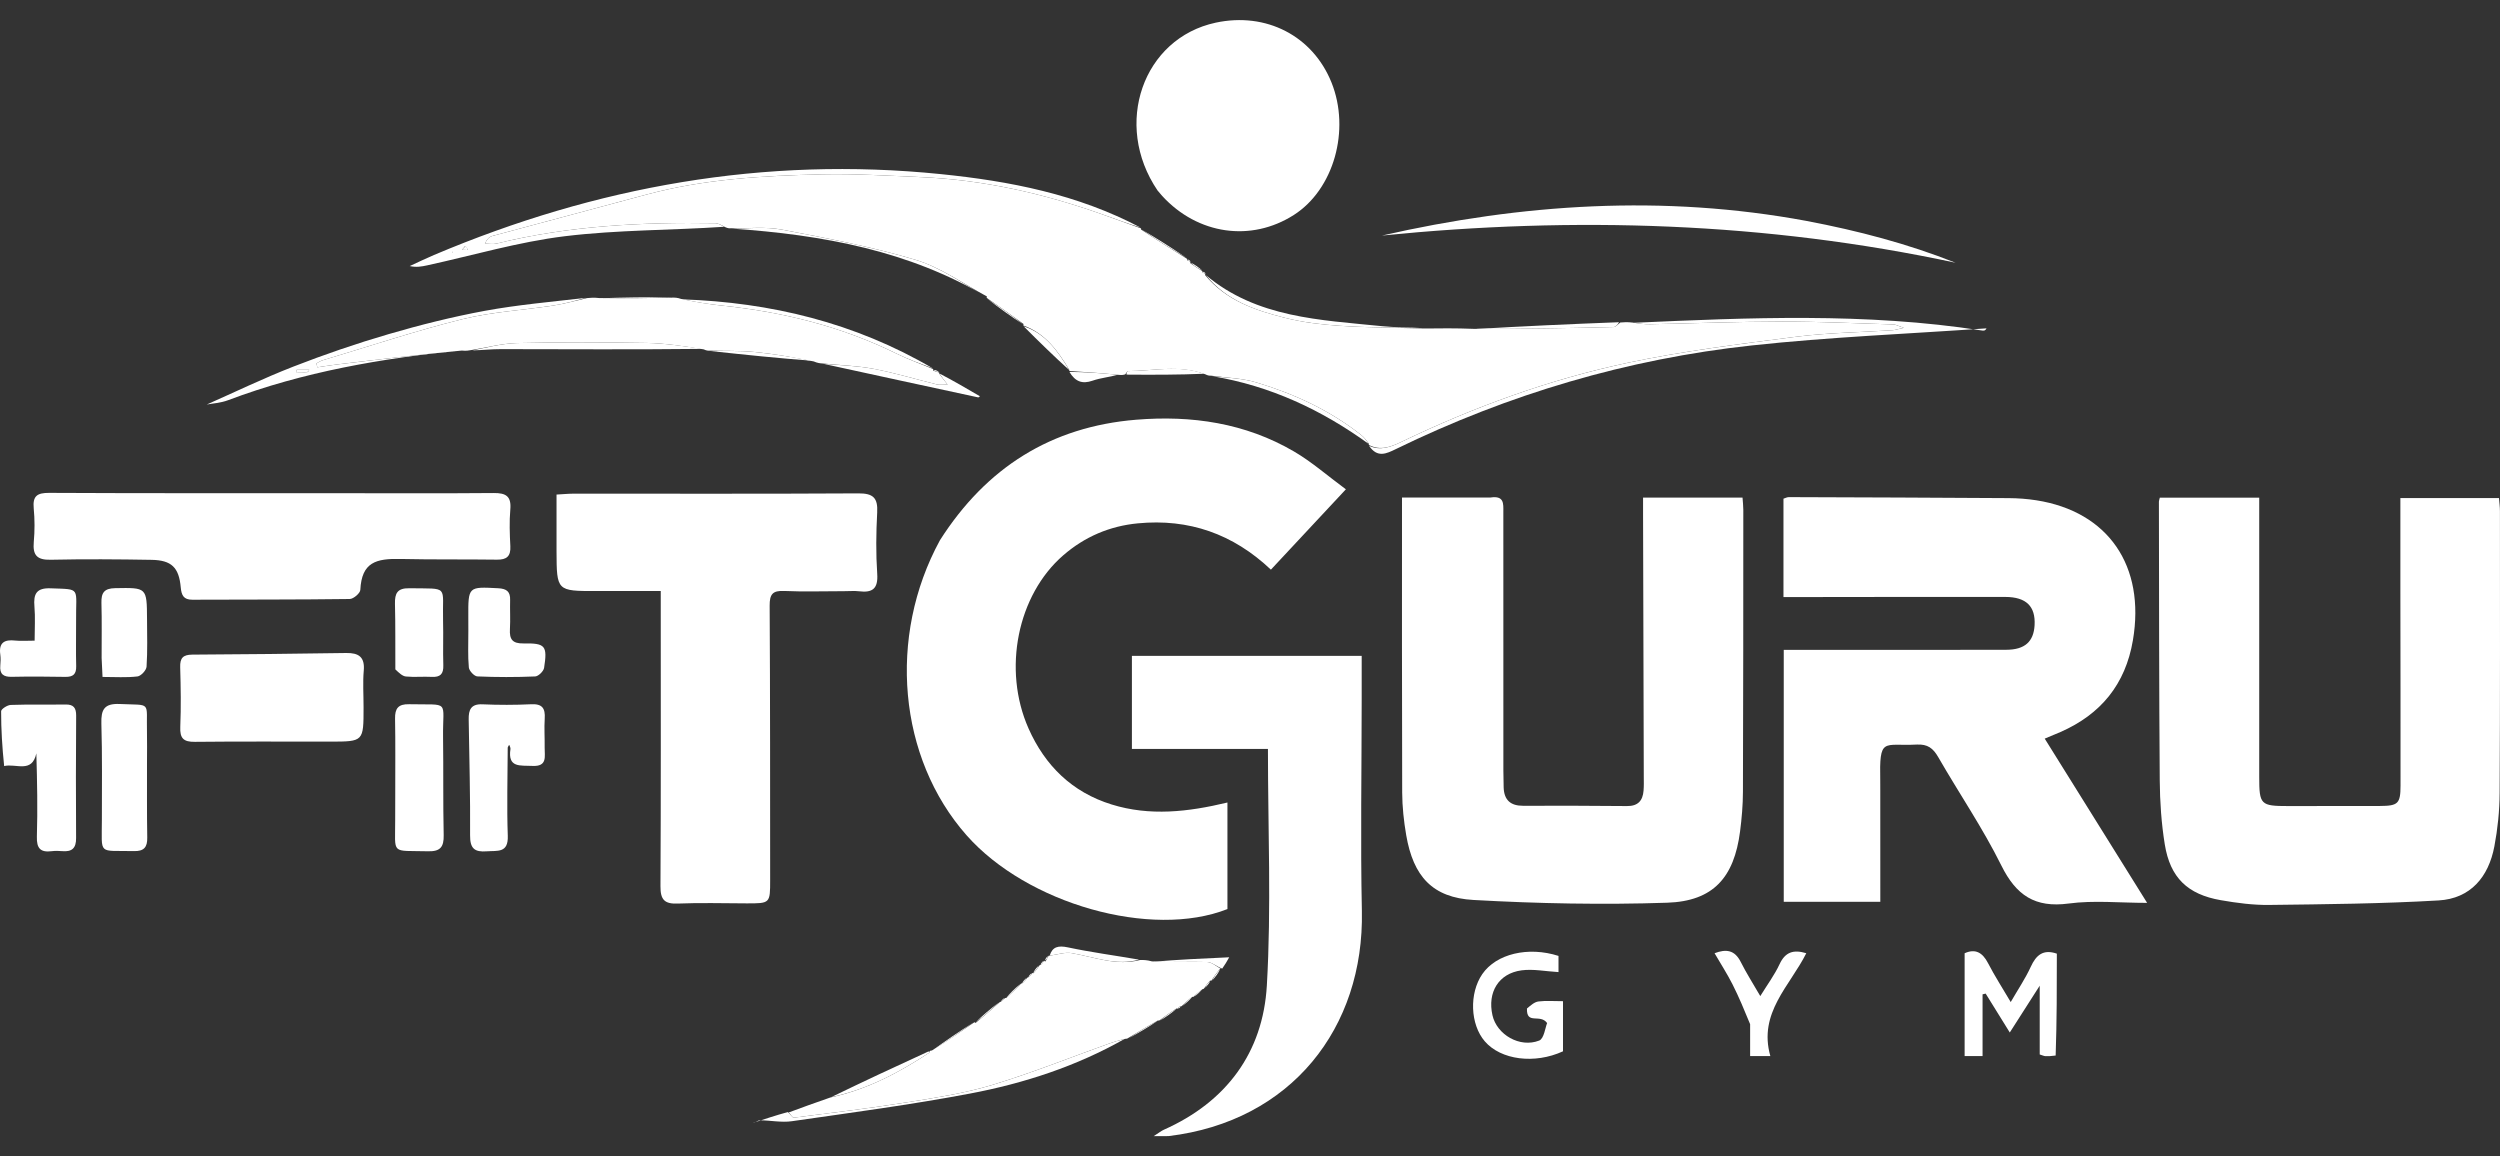 <svg width="80" height="37" viewBox="0 0 80 37" fill="none" xmlns="http://www.w3.org/2000/svg">
<rect x="0" y="0" width="80" height="37" fill="#333333" stroke="none"/>
<path d="M60.169 25.292C60.17 26.5 60.17 27.66 60.17 28.857C59.139 28.857 58.124 28.857 57.08 28.857C57.08 26.179 57.08 23.521 57.08 20.796C57.252 20.796 57.425 20.796 57.596 20.796C59.797 20.796 61.998 20.799 64.199 20.793C64.795 20.791 65.077 20.533 65.107 20.005C65.14 19.405 64.841 19.103 64.168 19.102C61.984 19.098 59.799 19.104 57.615 19.106C57.441 19.106 57.267 19.106 57.071 19.106C57.071 18.029 57.071 17.004 57.071 15.958C57.124 15.942 57.183 15.908 57.242 15.908C59.59 15.916 61.937 15.924 64.284 15.94C64.576 15.942 64.872 15.964 65.161 16.009C67.466 16.37 68.657 18.111 68.253 20.489C68.014 21.899 67.226 22.857 65.936 23.424C65.789 23.488 65.64 23.549 65.431 23.636C66.521 25.384 67.594 27.105 68.708 28.892C67.833 28.892 67.002 28.805 66.196 28.913C65.12 29.056 64.517 28.652 64.043 27.696C63.45 26.5 62.691 25.388 62.024 24.229C61.859 23.942 61.684 23.808 61.336 23.826C60.253 23.883 60.139 23.563 60.168 24.998C60.169 25.08 60.169 25.162 60.169 25.292Z" fill="white"/>
<path d="M47.7 15.92C48.134 15.855 48.108 16.117 48.107 16.373C48.106 19.135 48.106 21.897 48.108 24.659C48.108 24.839 48.112 25.018 48.117 25.198C48.13 25.599 48.335 25.786 48.737 25.785C49.845 25.782 50.953 25.782 52.061 25.794C52.414 25.798 52.568 25.624 52.594 25.299C52.606 25.153 52.602 25.006 52.601 24.859C52.594 22.047 52.586 19.236 52.578 16.425C52.577 16.266 52.578 16.107 52.578 15.923C53.664 15.923 54.7 15.923 55.761 15.923C55.77 16.061 55.786 16.189 55.786 16.316C55.785 19.323 55.785 22.331 55.774 25.338C55.773 25.761 55.736 26.187 55.682 26.607C55.491 28.081 54.825 28.838 53.349 28.887C51.286 28.956 49.214 28.915 47.153 28.799C45.835 28.726 45.226 28.042 44.999 26.727C44.922 26.278 44.872 25.818 44.87 25.363C44.859 22.242 44.864 19.121 44.864 15.92C45.78 15.92 46.718 15.92 47.7 15.92Z" fill="white"/>
<path d="M76.812 18.912C76.812 17.9 76.812 16.936 76.812 15.938C77.863 15.938 78.897 15.938 79.967 15.938C79.978 16.078 79.998 16.219 79.998 16.36C79.999 19.366 80.005 22.373 79.988 25.38C79.985 25.948 79.926 26.524 79.82 27.083C79.635 28.064 79.055 28.755 78.034 28.814C76.233 28.919 74.425 28.936 72.62 28.958C72.102 28.965 71.578 28.895 71.066 28.806C70.002 28.621 69.445 28.085 69.273 27.021C69.164 26.347 69.117 25.657 69.112 24.974C69.089 22 69.091 19.026 69.085 16.052C69.085 16.021 69.099 15.99 69.114 15.925C70.154 15.925 71.202 15.925 72.295 15.925C72.295 16.109 72.295 16.268 72.295 16.427C72.294 19.237 72.294 22.048 72.295 24.858C72.295 25.753 72.338 25.794 73.228 25.794C74.206 25.793 75.184 25.795 76.161 25.791C76.738 25.788 76.816 25.716 76.817 25.138C76.82 23.079 76.814 21.02 76.812 18.912Z" fill="white"/>
<path d="M30.078 17.288C31.563 14.959 33.64 13.653 36.359 13.431C38.133 13.286 39.848 13.535 41.407 14.447C41.975 14.779 42.479 15.223 43.068 15.658C42.231 16.555 41.468 17.373 40.669 18.229C39.456 17.082 38.042 16.59 36.411 16.747C35.506 16.834 34.71 17.176 34.025 17.769C32.559 19.039 32.075 21.42 32.913 23.311C33.442 24.503 34.309 25.352 35.571 25.743C36.791 26.122 38.016 25.984 39.278 25.68C39.278 26.847 39.278 27.966 39.278 29.09C36.846 30.05 32.868 28.927 30.927 26.725C28.749 24.255 28.391 20.382 30.078 17.288Z" fill="white"/>
<path d="M51.851 10.32C51.957 10.311 52.063 10.302 52.241 10.322C52.475 10.36 52.637 10.379 52.799 10.376C54.212 10.347 55.626 10.292 57.04 10.29C58.225 10.289 59.411 10.347 60.597 10.383C60.661 10.385 60.725 10.424 60.922 10.491C60.708 10.538 60.636 10.562 60.564 10.567C59.529 10.635 58.487 10.646 57.461 10.778C55.666 11.009 53.863 11.232 52.095 11.607C49.581 12.142 47.168 13.021 44.848 14.138C44.5 14.306 44.167 14.432 43.794 14.234C43.794 14.234 43.812 14.225 43.803 14.198C43.719 14.088 43.653 13.994 43.566 13.926C42.559 13.131 41.413 12.601 40.197 12.236C39.734 12.097 39.233 12.089 38.749 12.021C38.702 12.022 38.656 12.022 38.564 11.975C37.717 11.665 36.905 11.872 36.098 11.875C36.068 11.875 36.038 11.943 36.008 11.979C35.962 11.993 35.917 12.007 35.804 11.996C35.228 11.938 34.719 11.904 34.211 11.871C34.211 11.871 34.224 11.867 34.218 11.838C33.845 11.215 33.438 10.661 32.742 10.413C32.742 10.413 32.757 10.383 32.749 10.364C32.351 10.073 31.961 9.801 31.57 9.529C31.57 9.529 31.588 9.506 31.577 9.484C30.808 9.069 30.087 8.55 29.284 8.31C27.891 7.894 26.452 7.621 25.022 7.348C24.494 7.247 23.934 7.314 23.389 7.305C23.343 7.307 23.298 7.31 23.206 7.268C23.07 7.195 22.981 7.145 22.891 7.143C20.535 7.104 18.194 7.225 15.893 7.793C15.775 7.822 15.642 7.796 15.517 7.796C15.586 7.643 15.662 7.577 15.749 7.553C17.389 7.109 19.032 6.674 20.672 6.23C22.517 5.73 24.409 5.623 26.303 5.579C27.357 5.555 28.413 5.623 29.467 5.668C31.459 5.752 33.381 6.189 35.255 6.853C35.677 7.003 36.097 7.158 36.517 7.31C36.517 7.31 36.506 7.319 36.515 7.346C37.013 7.678 37.501 7.981 37.989 8.285C37.989 8.285 37.976 8.31 37.986 8.325C38.03 8.35 38.064 8.36 38.097 8.37C38.097 8.37 38.083 8.4 38.089 8.421C38.223 8.521 38.351 8.6 38.479 8.679C38.479 8.679 38.466 8.693 38.476 8.712C38.519 8.743 38.553 8.754 38.586 8.766C38.586 8.766 38.546 8.778 38.565 8.806C39.244 9.623 40.168 9.929 41.108 10.168C41.684 10.315 42.285 10.387 42.878 10.426C43.778 10.485 44.681 10.486 45.583 10.512C46.079 10.506 46.575 10.5 47.151 10.523C48.697 10.525 50.165 10.501 51.633 10.466C51.707 10.464 51.779 10.371 51.851 10.32Z" fill="white"/>
<path d="M27.001 18.918C26.333 18.918 25.712 18.939 25.094 18.911C24.723 18.894 24.626 19.015 24.629 19.384C24.646 22.31 24.643 25.237 24.645 28.164C24.645 28.909 24.644 28.909 23.895 28.908C23.162 28.907 22.427 28.883 21.695 28.914C21.266 28.932 21.132 28.794 21.135 28.36C21.151 25.385 21.144 22.409 21.144 19.433C21.144 19.287 21.144 19.142 21.144 18.913C20.437 18.913 19.76 18.913 19.083 18.913C17.815 18.914 17.814 18.915 17.809 17.636C17.807 17.05 17.809 16.463 17.809 15.826C18.021 15.814 18.195 15.797 18.368 15.797C21.4 15.796 24.433 15.806 27.465 15.788C27.938 15.785 28.096 15.928 28.07 16.4C28.035 17.052 28.027 17.71 28.071 18.361C28.104 18.839 27.919 18.974 27.489 18.921C27.345 18.903 27.196 18.918 27.001 18.918Z" fill="white"/>
<path d="M37.393 36.355C37.248 36.357 37.144 36.357 36.917 36.357C37.093 36.245 37.164 36.186 37.244 36.151C39.244 35.261 40.414 33.681 40.539 31.539C40.685 29.037 40.574 26.52 40.574 23.966C39.142 23.966 37.7 23.966 36.221 23.966C36.221 22.955 36.221 21.985 36.221 20.987C38.646 20.987 41.081 20.987 43.574 20.987C43.574 21.454 43.574 21.922 43.574 22.389C43.573 24.643 43.533 26.899 43.58 29.152C43.657 32.891 41.32 35.885 37.393 36.355Z" fill="white"/>
<path d="M10.569 15.782C12.345 15.783 14.072 15.792 15.8 15.777C16.192 15.774 16.367 15.88 16.33 16.303C16.296 16.692 16.311 17.088 16.331 17.479C16.348 17.802 16.212 17.914 15.902 17.909C14.875 17.895 13.848 17.91 12.822 17.887C12.035 17.869 11.574 17.988 11.53 18.878C11.524 18.984 11.31 19.167 11.191 19.168C9.513 19.19 7.835 19.184 6.156 19.191C5.877 19.192 5.807 19.051 5.784 18.797C5.727 18.159 5.49 17.926 4.85 17.915C3.774 17.896 2.698 17.888 1.623 17.912C1.185 17.922 1.043 17.768 1.081 17.343C1.113 16.987 1.113 16.622 1.079 16.266C1.041 15.868 1.192 15.77 1.574 15.772C4.556 15.787 7.538 15.781 10.569 15.782Z" fill="white"/>
<path d="M37.041 6.095C35.604 3.977 36.576 1.223 38.904 0.725C40.518 0.379 42.007 1.149 42.607 2.638C43.22 4.162 42.68 6.063 41.404 6.878C40.033 7.754 38.327 7.508 37.191 6.271C37.147 6.223 37.105 6.172 37.041 6.095Z" fill="white"/>
<path d="M36.098 33.219C36.098 33.219 36.069 33.245 36.01 33.242C35.8 33.29 35.647 33.338 35.496 33.392C34.249 33.839 33.017 34.335 31.751 34.718C30.874 34.984 29.955 35.125 29.047 35.27C27.837 35.464 26.619 35.61 25.404 35.765C25.357 35.77 25.295 35.656 25.24 35.598C25.66 35.443 26.08 35.288 26.568 35.121C27.771 34.859 28.773 34.317 29.734 33.688C29.744 33.682 29.741 33.657 29.744 33.642C29.744 33.642 29.766 33.615 29.821 33.616C30.311 33.315 30.747 33.012 31.184 32.709C31.184 32.709 31.198 32.734 31.224 32.73C31.499 32.507 31.747 32.286 31.996 32.065C31.996 32.065 31.994 32.059 32.027 32.057C32.096 32.014 32.133 31.972 32.169 31.93C32.169 31.93 32.172 31.942 32.2 31.937C32.378 31.778 32.528 31.625 32.679 31.471C32.679 31.471 32.677 31.47 32.709 31.467C32.786 31.404 32.832 31.343 32.878 31.283C32.878 31.283 32.876 31.276 32.909 31.273C32.974 31.225 33.004 31.179 33.035 31.134C33.035 31.134 33.041 31.146 33.068 31.144C33.153 31.057 33.21 30.972 33.268 30.887C33.268 30.887 33.265 30.881 33.298 30.879C33.358 30.83 33.385 30.784 33.412 30.738C33.421 30.754 33.43 30.77 33.458 30.763C33.502 30.688 33.529 30.636 33.556 30.584C33.556 30.584 33.558 30.587 33.592 30.581C33.847 30.546 34.078 30.463 34.289 30.499C35.017 30.625 35.726 30.917 36.487 30.719C36.594 30.719 36.701 30.719 36.862 30.764C37.489 30.797 38.062 30.768 38.633 30.785C38.785 30.789 38.933 30.933 39.083 31.012C39.083 31.012 39.07 30.997 39.039 31.006C38.924 31.139 38.84 31.264 38.757 31.389C38.757 31.389 38.748 31.376 38.722 31.38C38.643 31.462 38.59 31.541 38.537 31.62C38.537 31.62 38.525 31.649 38.479 31.654C38.352 31.74 38.271 31.819 38.19 31.899C38.19 31.899 38.183 31.901 38.152 31.899C38.015 31.998 37.91 32.101 37.804 32.203C37.804 32.203 37.78 32.206 37.763 32.2C37.725 32.224 37.704 32.252 37.683 32.281C37.683 32.281 37.681 32.271 37.65 32.27C37.442 32.4 37.264 32.531 37.087 32.662C37.087 32.662 37.085 32.653 37.053 32.655C36.713 32.844 36.406 33.032 36.098 33.219Z" fill="white"/>
<path d="M21.52 9.524C21.596 9.523 21.672 9.522 21.799 9.567C22.278 9.67 22.705 9.738 23.135 9.783C25.067 9.986 26.925 10.448 28.677 11.31C29.063 11.5 29.47 11.646 29.868 11.813C29.868 11.813 29.848 11.845 29.864 11.86C29.94 11.891 29.999 11.907 30.058 11.922C30.058 11.922 30.046 11.932 30.056 11.958C30.14 12.077 30.214 12.17 30.322 12.306C30.168 12.306 30.071 12.324 29.984 12.303C29.312 12.138 28.647 11.935 27.968 11.805C27.428 11.702 26.871 11.686 26.321 11.631C26.244 11.626 26.167 11.62 26.04 11.566C25.373 11.43 24.758 11.322 24.138 11.263C23.664 11.217 23.184 11.233 22.706 11.221C22.66 11.222 22.613 11.224 22.517 11.179C21.877 11.077 21.286 10.984 20.694 10.974C19.315 10.951 17.934 10.946 16.555 10.978C16.059 10.989 15.566 11.125 15.071 11.204C14.996 11.218 14.921 11.232 14.776 11.218C13.395 11.348 12.084 11.505 10.774 11.664C10.567 11.689 10.361 11.724 10.154 11.754C10.145 11.712 10.136 11.67 10.127 11.628C10.191 11.595 10.251 11.551 10.319 11.531C11.806 11.085 13.281 10.591 14.786 10.216C15.733 9.979 16.726 9.929 17.696 9.779C18.063 9.722 18.423 9.621 18.786 9.539C18.892 9.529 18.998 9.518 19.177 9.538C20.006 9.553 20.763 9.539 21.52 9.524Z" fill="white"/>
<path d="M11.634 22.638C11.634 23.729 11.634 23.73 10.579 23.732C9.132 23.733 7.684 23.723 6.236 23.739C5.872 23.743 5.753 23.627 5.769 23.261C5.795 22.626 5.785 21.988 5.766 21.352C5.757 21.058 5.854 20.95 6.153 20.948C7.795 20.94 9.437 20.92 11.079 20.896C11.478 20.89 11.68 21.023 11.64 21.464C11.607 21.836 11.634 22.214 11.634 22.638Z" fill="white"/>
<path d="M57.81 7.07C59.467 7.385 61.05 7.802 62.579 8.408C56.503 7.107 50.383 6.919 44.221 7.538C48.709 6.519 53.22 6.219 57.81 7.07Z" fill="white"/>
<path d="M0.133 24.514C0.071 23.92 0.035 23.34 0.036 22.761C0.036 22.69 0.233 22.562 0.343 22.558C0.928 22.537 1.514 22.553 2.1 22.544C2.356 22.54 2.438 22.654 2.437 22.899C2.429 24.205 2.425 25.511 2.435 26.816C2.438 27.141 2.305 27.262 1.997 27.237C1.884 27.227 1.768 27.224 1.656 27.238C1.3 27.283 1.169 27.153 1.18 26.776C1.207 25.896 1.189 25.015 1.163 24.107C1.025 24.758 0.51 24.422 0.133 24.514Z" fill="white"/>
<path d="M16.247 23.92C16.243 24.887 16.216 25.818 16.249 26.746C16.269 27.307 15.92 27.216 15.579 27.242C15.188 27.273 15.039 27.154 15.043 26.733C15.052 25.495 15.017 24.256 14.998 23.018C14.993 22.716 15.069 22.522 15.437 22.538C15.956 22.561 16.478 22.561 16.997 22.536C17.354 22.518 17.452 22.666 17.431 22.994C17.411 23.302 17.434 23.613 17.429 23.923C17.424 24.2 17.529 24.536 17.031 24.509C16.651 24.489 16.24 24.579 16.335 23.969C16.341 23.927 16.311 23.88 16.297 23.836C16.281 23.851 16.265 23.867 16.247 23.92Z" fill="white"/>
<path d="M12.648 25.387C12.647 24.558 12.656 23.778 12.642 22.999C12.636 22.671 12.741 22.528 13.089 22.535C14.428 22.565 14.162 22.374 14.178 23.597C14.192 24.64 14.175 25.683 14.198 26.726C14.206 27.103 14.089 27.251 13.699 27.241C12.484 27.21 12.651 27.374 12.646 26.218C12.645 25.958 12.647 25.697 12.648 25.387Z" fill="white"/>
<path d="M4.704 24.406C4.706 25.238 4.698 26.021 4.712 26.803C4.718 27.118 4.6 27.243 4.284 27.235C3.121 27.209 3.26 27.385 3.26 26.236C3.26 25.209 3.274 24.181 3.244 23.155C3.231 22.706 3.335 22.506 3.831 22.528C4.867 22.576 4.678 22.423 4.703 23.428C4.71 23.737 4.704 24.047 4.704 24.406Z" fill="white"/>
<path d="M65.781 33.777C65.646 33.795 65.548 33.801 65.451 33.797C65.406 33.794 65.362 33.771 65.271 33.743C65.271 33.062 65.271 32.373 65.271 31.542C64.919 32.092 64.646 32.519 64.313 33.04C64.02 32.568 63.781 32.182 63.541 31.795C63.508 31.803 63.475 31.811 63.442 31.819C63.442 32.471 63.442 33.124 63.442 33.795C63.221 33.795 63.062 33.795 62.868 33.795C62.868 32.702 62.868 31.615 62.868 30.504C63.208 30.35 63.439 30.475 63.619 30.824C63.828 31.228 64.076 31.612 64.343 32.066C64.575 31.663 64.811 31.315 64.984 30.938C65.157 30.559 65.384 30.367 65.819 30.517C65.819 31.59 65.819 32.675 65.781 33.777Z" fill="white"/>
<path d="M36.5 7.283C36.097 7.158 35.677 7.003 35.255 6.853C33.381 6.189 31.459 5.752 29.467 5.668C28.413 5.623 27.357 5.555 26.303 5.579C24.409 5.623 22.517 5.73 20.672 6.23C19.032 6.674 17.389 7.109 15.749 7.553C15.662 7.577 15.586 7.643 15.517 7.796C15.642 7.796 15.775 7.822 15.893 7.793C18.194 7.225 20.535 7.104 22.891 7.143C22.981 7.145 23.07 7.195 23.173 7.257C21.483 7.371 19.766 7.353 18.076 7.559C16.591 7.74 15.135 8.172 13.666 8.492C13.495 8.529 13.324 8.561 13.111 8.514C13.369 8.396 13.624 8.271 13.885 8.161C19.078 5.962 24.47 4.999 30.1 5.571C32.312 5.795 34.48 6.216 36.5 7.283ZM14.883 7.877C14.85 7.916 14.817 7.955 14.784 7.993C14.843 7.996 14.902 7.999 14.96 8.001C14.952 7.955 14.943 7.908 14.883 7.877ZM14.466 8.092C14.474 8.078 14.482 8.064 14.49 8.05C14.477 8.056 14.464 8.062 14.466 8.092Z" fill="white"/>
<path d="M43.809 14.264C44.167 14.432 44.5 14.306 44.848 14.138C47.168 13.021 49.581 12.142 52.095 11.607C53.863 11.232 55.666 11.009 57.461 10.778C58.487 10.646 59.529 10.635 60.564 10.567C60.636 10.562 60.708 10.538 60.922 10.491C60.725 10.424 60.661 10.385 60.597 10.383C59.411 10.347 58.225 10.289 57.04 10.29C55.626 10.292 54.212 10.347 52.799 10.376C52.637 10.379 52.475 10.36 52.28 10.329C55.973 10.164 59.7 10 63.409 10.574C63.466 10.583 63.524 10.596 63.568 10.507C61.06 10.684 58.545 10.784 56.048 11.055C52.07 11.487 48.273 12.613 44.669 14.37C44.362 14.519 44.075 14.661 43.809 14.264Z" fill="white"/>
<path d="M48.863 32.272C48.986 32.169 49.102 32.063 49.23 32.047C49.468 32.017 49.713 32.038 50.016 32.038C50.016 32.326 50.016 32.598 50.016 32.87C50.016 33.13 50.016 33.391 50.016 33.642C49.105 34.06 48.027 33.918 47.514 33.323C47.046 32.781 47.009 31.788 47.434 31.17C47.881 30.521 48.902 30.278 49.872 30.589C49.872 30.777 49.872 30.964 49.872 31.107C49.454 31.083 49.062 31.001 48.689 31.051C47.954 31.15 47.592 31.754 47.759 32.49C47.899 33.108 48.634 33.541 49.254 33.298C49.409 33.238 49.448 32.881 49.508 32.738C49.285 32.427 48.842 32.806 48.863 32.272Z" fill="white"/>
<path d="M2.435 19.898C2.436 20.404 2.426 20.861 2.438 21.318C2.444 21.575 2.339 21.664 2.09 21.66C1.52 21.649 0.95 21.646 0.38 21.658C0.11 21.665 -0.017 21.573 0.01 21.292C0.021 21.179 0.025 21.062 0.01 20.95C-0.046 20.563 0.142 20.458 0.49 20.498C0.664 20.517 0.842 20.501 1.108 20.501C1.108 20.108 1.132 19.756 1.102 19.41C1.067 19.005 1.164 18.808 1.624 18.826C2.615 18.865 2.421 18.775 2.435 19.898Z" fill="white"/>
<path d="M14.987 20.189C14.987 20.01 14.986 19.879 14.986 19.749C14.982 18.765 14.981 18.773 15.944 18.824C16.21 18.838 16.333 18.929 16.324 19.201C16.315 19.511 16.336 19.821 16.318 20.13C16.299 20.453 16.392 20.596 16.751 20.59C17.455 20.578 17.52 20.665 17.411 21.372C17.394 21.48 17.228 21.642 17.126 21.646C16.51 21.672 15.891 21.672 15.275 21.645C15.176 21.641 15.013 21.467 15.003 21.36C14.968 20.989 14.988 20.612 14.987 20.189Z" fill="white"/>
<path d="M12.651 21.42C12.647 20.691 12.656 20.006 12.639 19.323C12.631 18.984 12.715 18.817 13.1 18.824C14.397 18.844 14.148 18.715 14.178 19.874C14.191 20.346 14.171 20.819 14.186 21.291C14.195 21.568 14.089 21.674 13.817 21.66C13.541 21.645 13.263 21.675 12.989 21.648C12.873 21.636 12.765 21.528 12.651 21.42Z" fill="white"/>
<path d="M3.252 21.056C3.251 20.437 3.262 19.865 3.246 19.293C3.237 18.968 3.334 18.827 3.687 18.821C4.698 18.804 4.699 18.79 4.705 19.814C4.707 20.321 4.723 20.828 4.69 21.333C4.683 21.448 4.511 21.633 4.399 21.646C4.047 21.688 3.688 21.662 3.281 21.662C3.27 21.45 3.261 21.276 3.252 21.056Z" fill="white"/>
<path d="M18.743 9.531C18.423 9.621 18.063 9.722 17.696 9.779C16.726 9.929 15.733 9.979 14.786 10.216C13.281 10.591 11.806 11.085 10.319 11.531C10.251 11.551 10.191 11.595 10.127 11.628C10.136 11.67 10.145 11.712 10.154 11.754C10.361 11.724 10.567 11.689 10.774 11.664C12.084 11.505 13.395 11.348 14.738 11.213C12.219 11.467 9.71 11.896 7.3 12.806C7.059 12.897 6.789 12.911 6.616 12.945C7.483 12.562 8.42 12.108 9.388 11.731C10.386 11.342 11.404 10.993 12.433 10.693C13.445 10.397 14.474 10.139 15.511 9.947C16.564 9.753 17.636 9.66 18.743 9.531ZM9.838 11.907C9.85 11.897 9.865 11.888 9.874 11.875C9.884 11.863 9.888 11.848 9.895 11.834C9.761 11.834 9.627 11.834 9.493 11.834C9.496 11.866 9.498 11.898 9.5 11.931C9.593 11.931 9.687 11.931 9.838 11.907Z" fill="white"/>
<path d="M56.004 32.774C55.818 32.32 55.645 31.904 55.443 31.504C55.275 31.171 55.071 30.855 54.866 30.503C55.235 30.363 55.509 30.396 55.703 30.781C55.883 31.14 56.1 31.479 56.329 31.875C56.553 31.511 56.786 31.198 56.947 30.852C57.127 30.466 57.388 30.378 57.801 30.503C57.278 31.55 56.258 32.411 56.651 33.794C56.392 33.794 56.223 33.794 56.004 33.794C56.004 33.466 56.004 33.142 56.004 32.774Z" fill="white"/>
<path d="M25.213 35.585C25.295 35.656 25.357 35.77 25.404 35.765C26.619 35.61 27.837 35.464 29.047 35.27C29.955 35.125 30.874 34.984 31.751 34.718C33.017 34.335 34.249 33.839 35.496 33.392C35.647 33.338 35.8 33.29 35.991 33.243C34.462 34.113 32.776 34.667 31.031 34.996C29.144 35.353 27.238 35.605 25.337 35.879C25.006 35.927 24.658 35.851 24.318 35.85C24.246 35.85 24.174 35.929 24.096 35.933C24.459 35.813 24.823 35.692 25.213 35.585Z" fill="white"/>
<path d="M23.428 7.316C23.934 7.314 24.494 7.247 25.022 7.348C26.452 7.621 27.891 7.894 29.284 8.31C30.087 8.55 30.808 9.069 31.57 9.497C29.082 8.019 26.319 7.513 23.428 7.316Z" fill="white"/>
<path d="M29.849 11.787C29.47 11.646 29.063 11.5 28.677 11.31C26.925 10.448 25.067 9.986 23.135 9.783C22.705 9.738 22.278 9.67 21.835 9.579C24.657 9.677 27.353 10.322 29.849 11.787Z" fill="white"/>
<path d="M15.115 11.213C15.566 11.125 16.059 10.989 16.555 10.978C17.934 10.946 19.315 10.951 20.694 10.974C21.286 10.984 21.877 11.077 22.485 11.164C20.345 11.187 18.189 11.176 16.033 11.172C15.741 11.171 15.45 11.204 15.115 11.213Z" fill="white"/>
<path d="M45.54 10.501C44.681 10.486 43.778 10.485 42.878 10.426C42.285 10.387 41.684 10.315 41.108 10.168C40.168 9.929 39.244 9.623 38.584 8.8C40.216 10.173 42.245 10.237 44.23 10.438C44.65 10.48 45.075 10.473 45.54 10.501Z" fill="white"/>
<path d="M26.357 11.644C26.871 11.686 27.428 11.702 27.968 11.805C28.647 11.935 29.312 12.138 29.984 12.303C30.071 12.324 30.168 12.306 30.322 12.306C30.214 12.17 30.14 12.077 30.06 11.951C30.488 12.172 30.924 12.427 31.359 12.681C31.343 12.693 31.326 12.705 31.309 12.718C29.671 12.364 28.032 12.011 26.357 11.644Z" fill="white"/>
<path d="M38.783 12.036C39.233 12.089 39.734 12.097 40.197 12.236C41.413 12.601 42.559 13.131 43.566 13.926C43.653 13.994 43.719 14.088 43.797 14.205C42.306 13.126 40.666 12.348 38.783 12.036Z" fill="white"/>
<path d="M51.807 10.311C51.779 10.371 51.707 10.464 51.633 10.466C50.165 10.501 48.697 10.525 47.196 10.53C48.696 10.44 50.229 10.371 51.807 10.311Z" fill="white"/>
<path d="M29.71 33.646C29.741 33.657 29.744 33.682 29.734 33.688C28.773 34.317 27.771 34.859 26.599 35.108C27.599 34.623 28.637 34.137 29.71 33.646Z" fill="white"/>
<path d="M22.747 11.234C23.184 11.233 23.664 11.217 24.138 11.263C24.758 11.322 25.373 11.43 26.007 11.546C24.944 11.466 23.865 11.356 22.747 11.234Z" fill="white"/>
<path d="M36.051 11.988C36.038 11.943 36.068 11.875 36.098 11.875C36.905 11.872 37.717 11.665 38.532 11.96C37.729 11.994 36.911 11.995 36.051 11.988Z" fill="white"/>
<path d="M36.448 30.708C35.726 30.917 35.017 30.625 34.289 30.499C34.078 30.463 33.847 30.546 33.59 30.58C33.676 30.296 33.863 30.25 34.173 30.316C34.912 30.473 35.663 30.573 36.448 30.708Z" fill="white"/>
<path d="M39.111 30.995C38.933 30.933 38.785 30.789 38.633 30.785C38.062 30.768 37.489 30.797 36.901 30.776C37.683 30.707 38.482 30.672 39.335 30.633C39.258 30.77 39.198 30.874 39.111 30.995Z" fill="white"/>
<path d="M32.757 10.442C33.438 10.661 33.845 11.215 34.217 11.845C33.737 11.41 33.254 10.94 32.757 10.442Z" fill="white"/>
<path d="M21.48 9.513C20.763 9.539 20.006 9.553 19.216 9.545C19.936 9.516 20.689 9.509 21.48 9.513Z" fill="white"/>
<path d="M37.974 8.257C37.501 7.981 37.013 7.678 36.518 7.34C36.994 7.613 37.477 7.921 37.974 8.257Z" fill="white"/>
<path d="M34.221 11.901C34.719 11.904 35.228 11.938 35.768 11.992C35.518 12.067 35.226 12.089 34.958 12.183C34.629 12.297 34.407 12.21 34.221 11.901Z" fill="white"/>
<path d="M31.15 32.718C30.747 33.012 30.311 33.315 29.838 33.615C30.239 33.317 30.678 33.022 31.15 32.718Z" fill="white"/>
<path d="M31.587 9.556C31.96 9.801 32.351 10.073 32.744 10.38C32.365 10.137 31.984 9.86 31.587 9.556Z" fill="white"/>
<path d="M36.133 33.216C36.406 33.032 36.713 32.844 37.056 32.658C36.785 32.843 36.476 33.028 36.133 33.216Z" fill="white"/>
<path d="M31.965 32.075C31.748 32.286 31.499 32.507 31.215 32.72C31.431 32.503 31.682 32.295 31.965 32.075Z" fill="white"/>
<path d="M37.121 32.658C37.264 32.531 37.442 32.4 37.655 32.272C37.512 32.402 37.333 32.528 37.121 32.658Z" fill="white"/>
<path d="M32.648 31.482C32.528 31.625 32.378 31.778 32.194 31.936C32.313 31.791 32.465 31.642 32.648 31.482Z" fill="white"/>
<path d="M38.466 8.651C38.351 8.6 38.223 8.521 38.097 8.406C38.217 8.454 38.334 8.538 38.466 8.651Z" fill="white"/>
<path d="M38.787 31.378C38.84 31.264 38.924 31.139 39.043 31.015C38.991 31.133 38.904 31.25 38.787 31.378Z" fill="white"/>
<path d="M38.219 31.892C38.271 31.819 38.352 31.74 38.464 31.657C38.412 31.731 38.33 31.808 38.219 31.892Z" fill="white"/>
<path d="M37.834 32.192C37.91 32.101 38.015 31.998 38.154 31.896C38.08 31.991 37.972 32.086 37.834 32.192Z" fill="white"/>
<path d="M33.239 30.897C33.21 30.972 33.153 31.057 33.062 31.142C33.09 31.064 33.15 30.985 33.239 30.897Z" fill="white"/>
<path d="M38.562 31.609C38.59 31.541 38.643 31.462 38.728 31.384C38.703 31.456 38.645 31.527 38.562 31.609Z" fill="white"/>
<path d="M32.851 31.291C32.832 31.343 32.786 31.404 32.709 31.467C32.727 31.414 32.775 31.357 32.851 31.291Z" fill="white"/>
<path d="M33.009 31.143C33.004 31.179 32.974 31.225 32.913 31.274C32.916 31.236 32.95 31.194 33.009 31.143Z" fill="white"/>
<path d="M30.043 11.898C29.999 11.907 29.94 11.891 29.873 11.843C29.919 11.832 29.973 11.852 30.043 11.898Z" fill="white"/>
<path d="M33.53 30.594C33.529 30.636 33.502 30.688 33.445 30.738C33.444 30.693 33.474 30.648 33.53 30.594Z" fill="white"/>
<path d="M32.141 31.936C32.133 31.972 32.096 32.014 32.03 32.059C32.038 32.022 32.076 31.982 32.141 31.936Z" fill="white"/>
<path d="M33.388 30.748C33.385 30.784 33.358 30.83 33.301 30.88C33.301 30.843 33.332 30.801 33.388 30.748Z" fill="white"/>
<path d="M31.455 12.879C31.453 12.879 31.457 12.879 31.455 12.879V12.879Z" fill="white"/>
<path d="M37.708 32.277C37.704 32.252 37.726 32.224 37.775 32.197C37.781 32.224 37.757 32.248 37.708 32.277Z" fill="white"/>
<path d="M38.086 8.348C38.064 8.36 38.03 8.35 37.991 8.311C38.015 8.297 38.045 8.311 38.086 8.348Z" fill="white"/>
<path d="M38.575 8.743C38.553 8.754 38.519 8.743 38.48 8.703C38.504 8.69 38.534 8.705 38.575 8.743Z" fill="white"/>
<path d="M14.909 7.869C14.943 7.908 14.952 7.955 14.96 8.001C14.902 7.999 14.843 7.996 14.784 7.993C14.817 7.955 14.85 7.916 14.909 7.869Z" fill="white"/>
<path d="M14.459 8.08C14.464 8.062 14.477 8.056 14.49 8.05C14.482 8.064 14.474 8.078 14.459 8.08Z" fill="white"/>
<path d="M9.809 11.919C9.687 11.931 9.593 11.931 9.5 11.931C9.498 11.898 9.496 11.866 9.493 11.834C9.627 11.834 9.761 11.834 9.895 11.834C9.888 11.848 9.884 11.863 9.874 11.875C9.865 11.888 9.85 11.897 9.809 11.919Z" fill="white"/>
<path d="M30.576 12.391C30.572 12.393 30.58 12.389 30.576 12.391V12.391Z" fill="white"/>
</svg>
